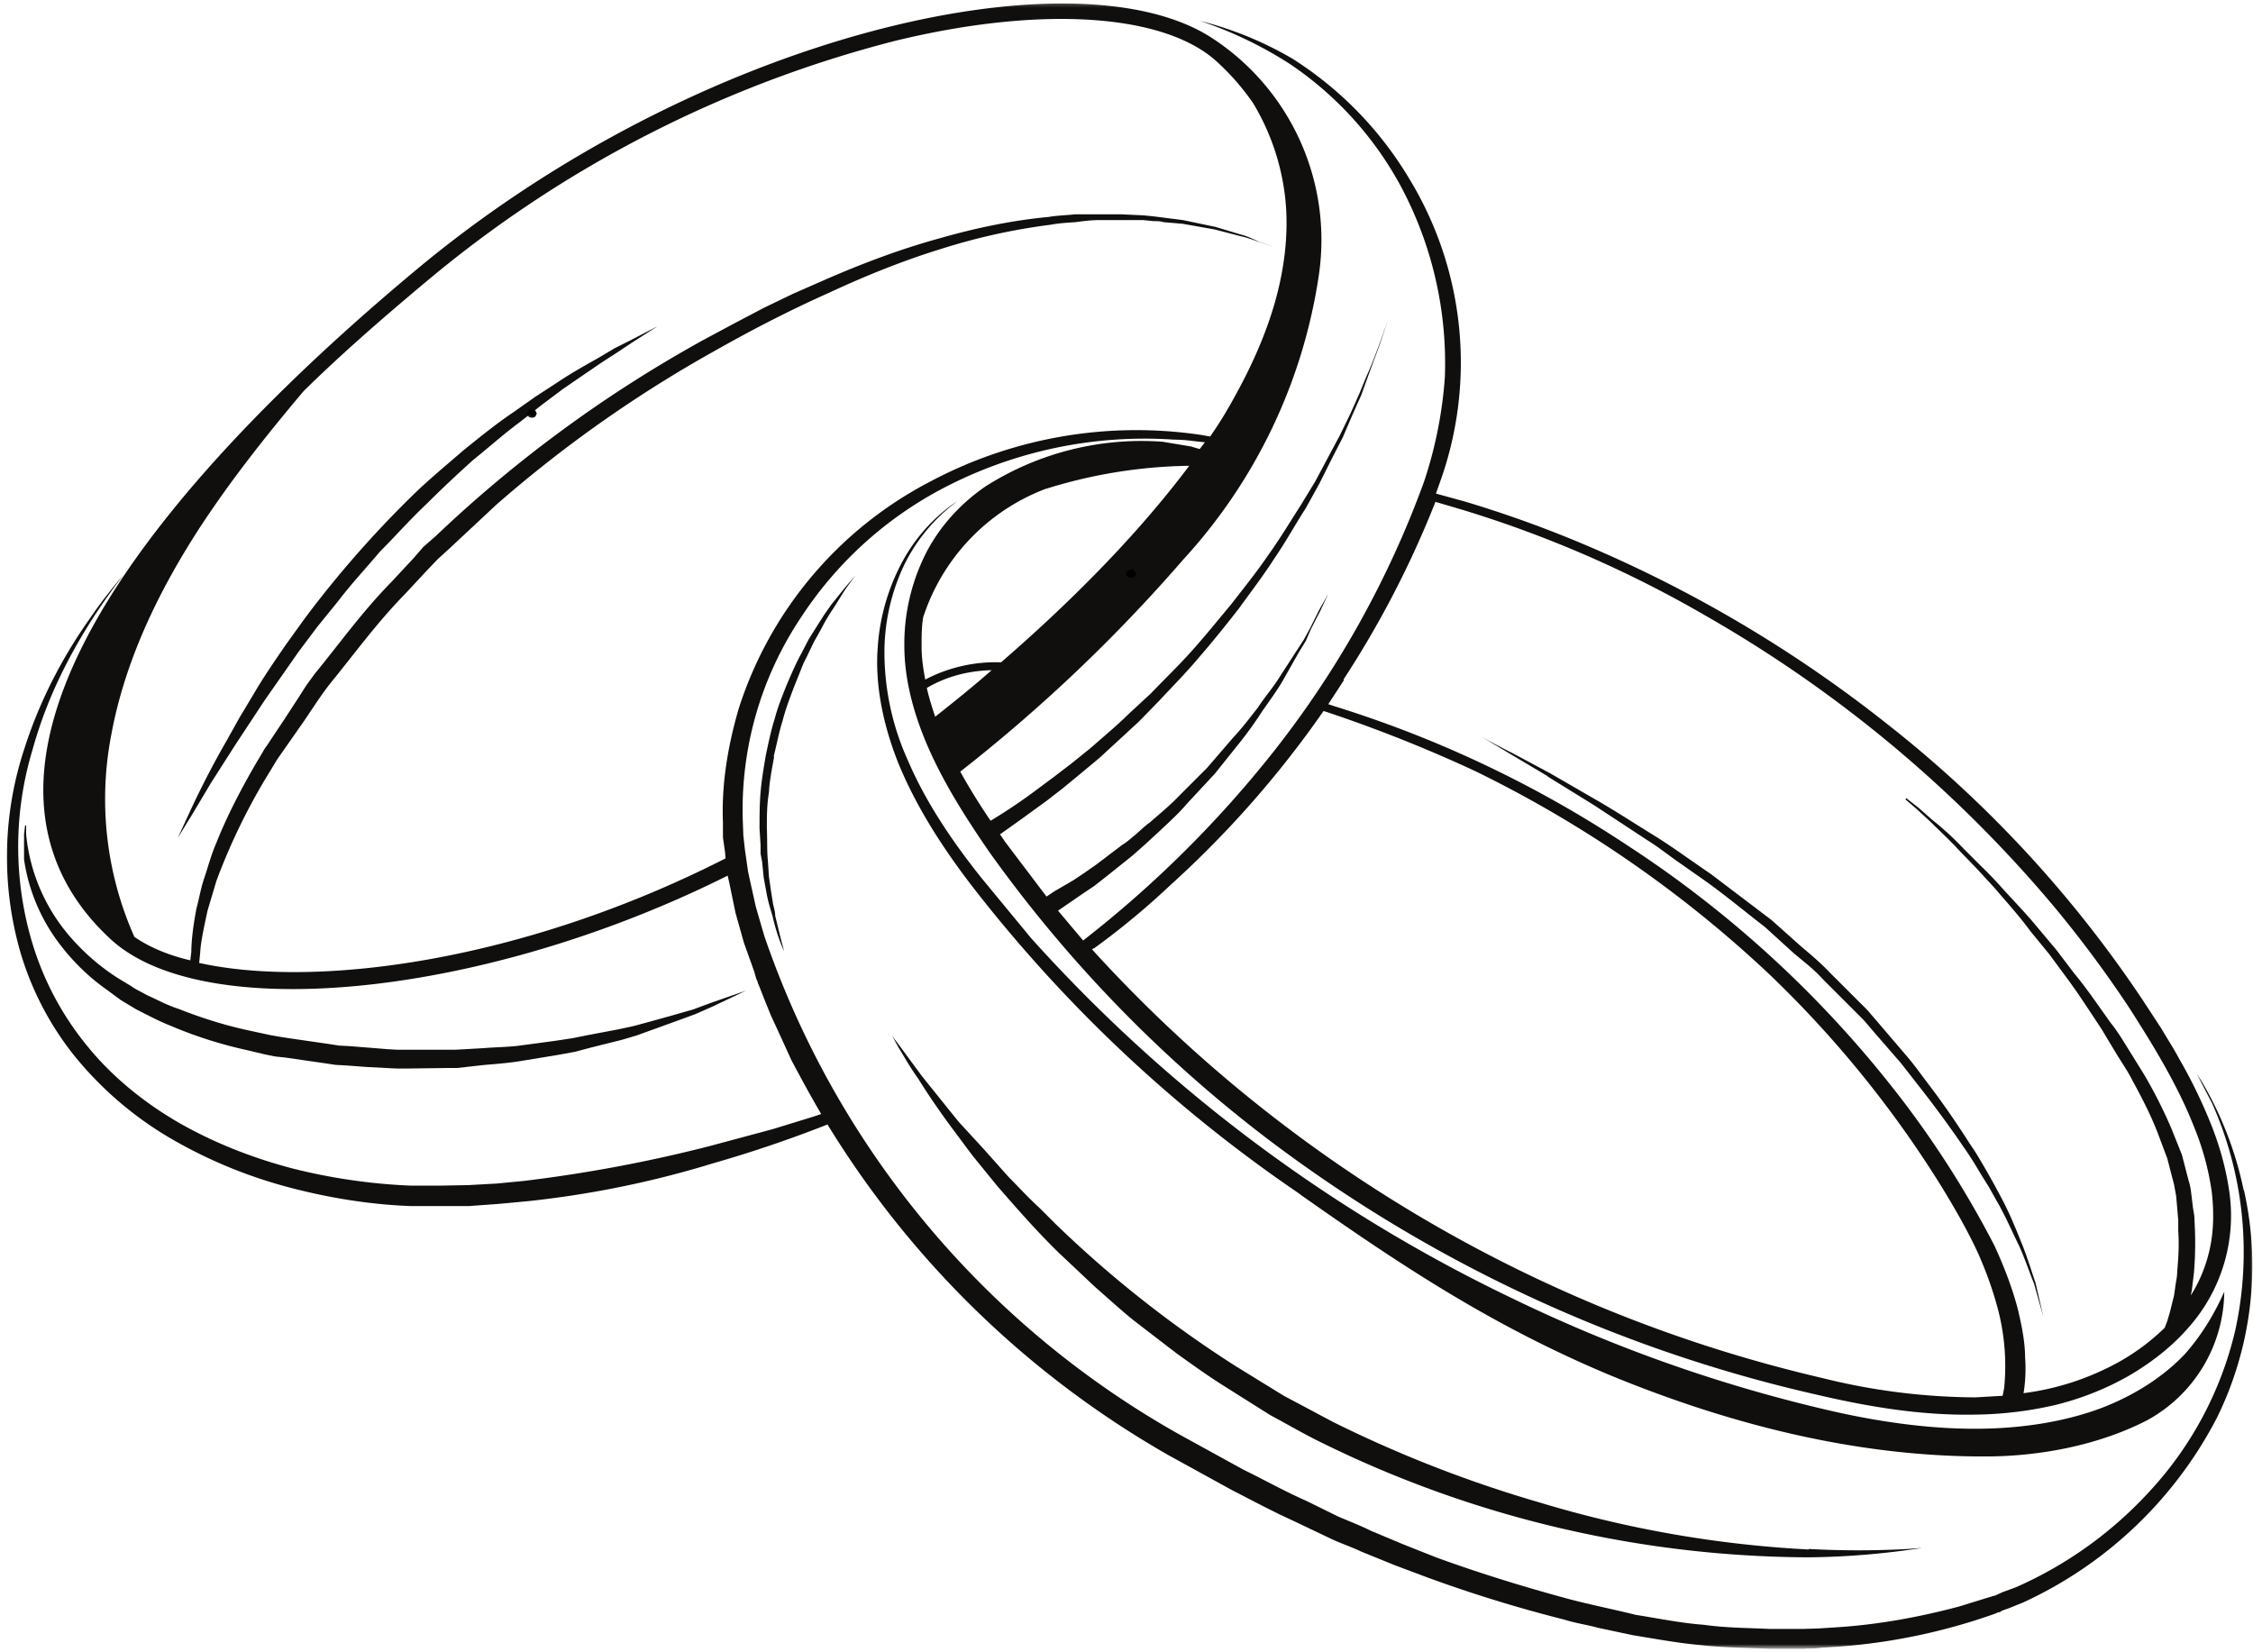 <svg xmlns="http://www.w3.org/2000/svg" fill="none" viewBox="0 0 431 316">
  <path fill="#100F0D" d="m4.8 157.9-.2 1.7v4.8a35 35 0 0 0 6.9 16.3c2.3 3 5.2 6 8.9 8.6l2.7 2 3 1.8c2 1 4.2 2.2 6.5 3.1a82 82 0 0 0 14.3 4.6l3.8.9 2 .4 1.9.2 7.6 1.1 2 .3 1.9.1 4 .3 3.8.2 2 .1h1.9l7.6-.1h2l1.8-.2 3.6-.4c2.5-.2 4.9-.4 7.2-.8l6.7-1.1 3.3-.6 3-.8 6-1.5 2.7-.8 2.5-.9 4.7-1.7 4.1-1.5 3.4-1.5 6.3-3-6.6 2.3-3.5 1.3-4.2 1.2-4.7 1.3-2.6.7-2.8.6-5.8 1.1-3 .6-3.3.5-6.7.9c-2.2.3-4.6.3-7 .5l-3.5.2-1.9.1H76l-1.8-.1-3.7-.3-3.8-.3-1.9-.1-1.9-.3-7.6-1.1-1.9-.3-1.7-.3-3.7-.8c-4.8-1-9.5-2.5-13.8-4.2-2.2-.7-4.2-1.8-6.2-2.7-1-.6-2-1-2.8-1.6l-2.8-1.7a42 42 0 0 1-8.8-7.6A35 35 0 0 1 5 159.6v-1.7ZM117.6 66.6l-3.2 1.9c-2.3 1.3-5 2.8-7.7 4.6l-4.3 2.8L98 79c-3.1 2.1-6.2 4.6-9.3 7.1-3.1 2.7-6.4 5.4-9.4 8.3a202.4 202.4 0 0 0-21 23.9l-3.6 5c-2.2 3.2-4.4 6.4-6.2 9.5l-2.7 4.5-2.4 4.3a172.7 172.7 0 0 0-7 13.5l-2.4 5.2 3-4.9 3.4-5.7 4.6-7.2 5.6-8.5 6.5-9.3 3.6-4.8 3.9-4.8c2.5-3.3 5.4-6.4 8.1-9.6 3-3 5.8-6.2 8.8-9 3-3 6-5.8 9-8.5 3.1-2.5 6-5.1 9-7.3l4.2-3.3 4-3 7.3-5 3.1-2 2.7-1.8 5-3.2-5.4 2.8-2.8 1.4Z"/>
  <mask id="a" width="431" height="316" x="0" y="0" maskUnits="userSpaceOnUse" style="mask-type:luminance">
    <path fill="#fff" d="M1 .3h430v315H1V.3Z"/>
  </mask>
  <g mask="url(#a)">
    <path fill="#100F0D" d="M138.3 157.3v2.9l.4 2.8.1 1.2c-38.5 19.6-78 25-100.7 20l.2-2c.1-2 .7-4.7 1.4-8l1.7-5.7a118.2 118.2 0 0 1 10.4-21.2l1.2-2 1.4-2 2.8-4c2-2.8 3.8-5.8 6-8.6 4.5-5.5 8.9-11.6 14.4-17.2l4-4.3 2.1-2.2 2.3-2.1 9-8.4a244 244 0 0 1 41.4-29.2c7.4-4.2 14.8-8 22.2-11.3 7.3-3.4 14.6-6.3 21.8-8.5a118 118 0 0 1 20.5-4.5c1.6-.3 3.2-.4 4.8-.5 1.5-.2 3-.4 4.6-.4H218.7l2 .2c.6 0 1.3 0 1.9.2l3.6.3 6.2 1.1 5 1.3c1.4.3 2.6.8 3.5 1.1l3 1-2.9-1c-1-.4-2-1-3.5-1.4l-5-1.5-6.2-1.3a1503 1503 0 0 1-5.5-.7l-2-.2-4.2-.2h-9c-1.7.2-3.3.2-5 .5-6.5.6-13.6 2-20.9 4.1-7.3 2-14.8 4.8-22.3 8.1l-5.7 2.5-5.6 2.7-5.7 3-5.6 3a248 248 0 0 0-51.5 37.7l-2.3 2-2 2.3-4.1 4.4c-5.6 5.7-10.1 12-14.7 17.6l-.8 1.1-.8 1.1-1.4 2.2-2.8 4.3-2.8 4.2c-.4.7-.9 1.2-1.3 2l-1.2 2c-3.2 5.5-5.8 10.6-7.7 15.4-1 2.3-1.6 4.6-2.3 6.7-.7 2-1 4-1.5 5.8-.7 3.6-1 6.5-1 8.4l-.2 1.6c-4.3-1-8-2.6-10.7-4.5a64.8 64.8 0 0 1-4.4-38.7c2.6-14.1 9-27.4 17-39.7 5.9-9 12.7-17.6 19.8-26C65 68 73 61 81.5 53.9a227.1 227.1 0 0 1 89.8-46.1c28-6.8 51.6-5.2 61.6 4.1a46 46 0 0 1 6.8 7.8c4 6.6 6.2 14.2 6.4 21.7.3 11.9-3.8 23.4-9.7 34.1-1.4 2.6-3 5.3-4.9 8l-1.7-.3a84 84 0 0 0-52 9 74.5 74.5 0 0 0-36.5 43.4c-2 6.9-3.3 14.2-3 21.8Zm39-25.7c3.7-2.2 8-3.3 12.4-3.4-3.4 3-7 5.9-10.8 8.9-.6-1.8-1.2-3.7-1.6-5.5Zm-1-8c0-1.8 0-3.7.3-5.5a39.3 39.3 0 0 1 23.2-24.5 96 96 0 0 1 27.7-4.5c-9 12-21 24.6-36 37.6-5-.2-10.2 1-14.5 3.3-.4-2.1-.7-4.2-.7-6.3Zm33 57.8a145.7 145.7 0 0 0 14.5-12 194.6 194.6 0 0 0 29.4-33.4 270.6 270.6 0 0 1 29 11.5 227.6 227.6 0 0 1 56.2 38.8 207.3 207.3 0 0 1 32.9 40.5c2.7 4.4 5.1 8.6 7 12.7 1.8 4 3.1 7.8 4 11.3a42.9 42.9 0 0 1 1.1 14.7l-.3 1.5-5.2.3a123 123 0 0 1-29.3-3.7 272.1 272.1 0 0 1-139.7-82l.3-.2ZM257 130A188.5 188.5 0 0 0 274.6 96l5.1 1.5a220.7 220.7 0 0 1 46.8 20.4 247.1 247.1 0 0 1 66 55 221 221 0 0 1 14.9 20c4.6 7.2 9.2 14.7 12.3 22.6a52 52 0 0 1 3.4 12.4c.5 4.3.4 8.6-.8 12.7-.7 2.5-1.8 5-3.2 7.2l.2-1 .4-3.3c.2-2.4.3-5.1.2-8l-.1-2.3c0-.8-.2-1.5-.3-2.3l-.3-2.5c-.1-.8-.2-1.6-.5-2.5l-1.3-5-2-5a90.7 90.7 0 0 0-5.2-10.3l-3.1-5c-1-1.6-2-3.3-3.3-4.9-2.3-3.2-4.5-6.5-7-9.5l-3.5-4.6-3.7-4.4c-2.3-2.8-4.9-5.4-7.2-8a72 72 0 0 0-3.5-3.6l-3.3-3.3a56.6 56.6 0 0 0-6-5.5l-2.6-2.3-2.3-1.8a5012.5 5012.5 0 0 0-.2.2l2.2 1.9 2.5 2.3c1.7 1.7 3.8 3.6 5.8 5.8l3.2 3.3 3.4 3.7c2.2 2.6 4.6 5.2 6.8 8.2l3.6 4.4 3.4 4.6c2.3 3.1 4.4 6.4 6.6 9.7l3 5c1 1.6 2.1 3.2 3 5 1.8 3.3 3.5 6.6 4.8 10l1.8 4.8 1.3 5 .4 2.2.2 2.3.2 2.3v2.1c.2 2.9 0 5.4-.2 7.7 0 1.2-.3 2.2-.4 3.2l-.2 1.4-.3 1.2-.5 2-.5 1.7-.5 1.3a42 42 0 0 1-8.7 6.5 51.1 51.1 0 0 1-18.3 6l.1-.6c.2-1.4.4-3.6.2-6.3 0-2.7-.6-6-1.5-9.6-1-3.7-2.5-7.7-4.4-11.8a189.4 189.4 0 0 0-16.7-26.6 211.5 211.5 0 0 0-53.5-49.9 218.5 218.5 0 0 0-56-26.6l-1.2-.4 3-4.6Zm172.2 97.6a67.8 67.8 0 0 0-8-20.7l-.9-1.4a1911.8 1911.8 0 0 0 2.9 5.6 70 70 0 0 1 4.4 43.4 68.2 68.2 0 0 1-16.4 30.8 76.4 76.4 0 0 1-25.5 18.3l-2.7 1-1.3.6-.4.1h-.1l-.2.1-.7.2-5.5 1.7c-7.5 2-15.5 3.5-23.7 4l-3.1.2-3.1.1h-6.3c-4.2-.2-8.5-.2-12.7-.8-4.2-.3-8.6-1.2-13-1.9-4-1-8.5-1.9-12.7-3-8.5-2.3-17-4.9-25.5-8l-6.3-2.5-6.2-2.6c-2-1-4.1-1.8-6.2-2.7l-6.1-3c-4.1-1.8-8-4-12.1-6l-12-6.6a174 174 0 0 1-79.6-95.5l-1.6-5.5-1.2-5.4-.3-1.4-.2-1.4-.4-2.8-.3-2.7-.1-2.7a66.1 66.1 0 0 1 11-38.8 73 73 0 0 1 26-24.2 83 83 0 0 1 45.5-10c2.1 0 3.8.3 4.9.4l1 .1-1 1.3-1.7-.5-5.4-.9a55.6 55.6 0 0 0-33.8 8.5c-4.4 3-8.5 7.2-11.3 12.5a38.5 38.5 0 0 0-4.3 18c0 6.7 1.9 13.5 4.8 20 3 6.7 7 13 11.4 19.4a255.6 255.6 0 0 0 53.2 54.9 274.4 274.4 0 0 0 105.2 49c9.8 2.3 20 4 30.2 3.8a71 71 0 0 0 15.2-1.8c5-1.2 9.8-3.1 14.2-5.6 4.3-2.5 8.3-5.6 11.5-9.3a32.2 32.2 0 0 0 7.7-26.4c-.7-4.6-2-9-3.7-13.1a96.6 96.6 0 0 0-5.9-12c-1-1.9-2.2-3.7-3.3-5.6l-3.6-5.5a227.8 227.8 0 0 0-49-52.9 249.4 249.4 0 0 0-61.6-35.8 223 223 0 0 0-19.2-6.7l-5.1-1.4-.3-.1.6-1.7a67.6 67.6 0 0 0-5.7-58.5 69 69 0 0 0-22.4-23A67.6 67.6 0 0 0 229.6 4a77.2 77.2 0 0 1 17.1 8.2 66 66 0 0 1 21.1 23.1 71.8 71.8 0 0 1 8.6 36.9 81.1 81.1 0 0 1-4 20 186.1 186.1 0 0 1-29.1 52 214.2 214.2 0 0 1-35.7 35.4l-.4.3-4.8-5.7a1952.1 1952.1 0 0 0 4.8-3.3l2.1-1.4 2.3-1.8 5-4 2.6-2.3 2.6-2.4c1.8-1.7 3.7-3.4 5.3-5.3l5.3-5.7 4.8-6c1.6-2 3-4 4.3-6 1.4-2 2.8-3.9 3.9-5.8l3-5.3 1.4-2.3 1-2.3 1.8-3.5 1.5-3.2-1.7 3-1.8 3.6-1.2 2.2-1.5 2.3-3.3 5.1c-1.2 1.9-2.7 3.6-4 5.6-1.5 1.9-3 3.9-4.7 5.7l-5 5.8-5.4 5.4c-1.7 1.8-3.7 3.4-5.5 5-1 .7-1.8 1.5-2.7 2.3-.9.7-1.7 1.5-2.6 2l-5 3.8-2.3 1.6-2.1 1.4-3.6 2.1-1.5 1-7.8-10.3-1.1-1.6 3.8-2.7 5.1-3.7 3.1-2.4 3.4-2.8 3.6-3 3.7-3.4 3.9-3.6 3.9-4c2.5-2.7 5.2-5.4 7.7-8.4 2.6-3 5-6 7.5-9.2 2.3-3.2 4.7-6.3 6.8-9.6 2.2-3.2 4-6.5 6-9.6l2.6-4.7 2.3-4.6 2.2-4.3 1.8-4.2 1.7-3.8a723.3 723.3 0 0 1 3.4-9.3l1.7-5-1.8 5c-.6 1.6-1.3 3.5-2.3 5.7l-1.4 3.4-1.7 3.8-2 4.1-2.3 4.3-2.4 4.5-2.8 4.6c-2 3.1-3.9 6.3-6.2 9.5-2.1 3.1-4.6 6.2-7 9.3-2.5 3-5 6.1-7.6 9-2.5 2.8-5.3 5.5-7.9 8.2l-4 3.7a86 86 0 0 1-3.8 3.5l-3.8 3.3-3.6 2.9-3.4 2.6-3.1 2.3a104.5 104.5 0 0 1-8.9 6c-2.1-3.1-4.1-6.3-5.8-9.4a305 305 0 0 0 42.6-40.5 102.6 102.6 0 0 0 26-54.5 46.1 46.1 0 0 0-20.4-45.3c-26-17-98.1-1-152.5 44.5-32 26.7-70.2 65.4-71.1 98.2-.3 11.5 4 21.4 12.7 29.5 7 6.6 19.6 9.7 35 9.7 24 0 55-7.6 83.2-21.7l.3 1.3 1.2 5.8 1.6 5.7 2 5.6.4 1.4.2.4.1.4.3.7 1.1 2.8 1.1 2.7 1.3 2.8 2.6 5.7c1.8 3.4 3.7 6.9 5.7 10.3l-1.5.5-7.8 2.4-12.3 3.3a276.2 276.2 0 0 1-35.3 6.6l-5.2.5-5.4.3-5.4.1h-5.6c-7.5-.3-15.2-1.4-22.7-3.3-7.6-2-15-4.9-21.8-8.8-6.7-3.9-12.7-8.8-17.4-14.6a56.9 56.9 0 0 1-10.3-19 64.1 64.1 0 0 1-.2-37.6c3-10.9 7.8-19.3 11.4-25 1.8-2.8 3.4-5 4.4-6.4l1.7-2.2-1.8 2.1c-1.1 1.4-2.8 3.5-4.7 6.3-3.9 5.5-9 13.9-12.5 24.8a66 66 0 0 0-.9 38.7 58 58 0 0 0 10.3 20 67.6 67.6 0 0 0 18.1 15.7 91 91 0 0 0 22.6 9.5c7.8 2.1 15.8 3.4 23.6 3.7h11.4l5.5-.4 5.4-.5a188 188 0 0 0 35.8-7.3 239.4 239.4 0 0 0 21.8-7.4 182.5 182.5 0 0 0 65.3 63.3l12 6.6 6 3.1 3.2 1.6 3 1.4 6.3 3c2 1 4.2 1.7 6.3 2.7l6.4 2.6 6.4 2.4a264 264 0 0 0 26 8c2.2.7 4.4 1 6.6 1.6l6.6 1.4c4.3.7 8.6 1.5 13 1.9 4.5.5 8.9.5 13.2.7h6.5c1-.1 2.1 0 3.2-.2l3.2-.2a114.3 114.3 0 0 0 30.1-6.3l.7-.3h.2l.2-.1.3-.2 1.4-.5 2.7-1.1a78.8 78.8 0 0 0 37-35.3 65.9 65.9 0 0 0 5.2-43.4Z"/>
  </g>
  <path fill="#100F0D" d="M346 296.4a216.2 216.2 0 0 1-51.5-9A237.7 237.7 0 0 1 255 272l-9.4-5-9.1-5.6a217.4 217.4 0 0 1-34.6-27.3l-3-3c-2.2-2-4-4-5.9-5.9l-5-5.6-4.6-5-7-8.7-4.2-5.7-1.5-2 1.2 2.2c.9 1.4 2 3.5 3.8 6 1.6 2.6 3.7 5.7 6.2 9.1l4.1 5.5 4.8 5.9c3.5 4 7.3 8.4 11.7 12.7l6.9 6.5c2.4 2.1 4.9 4.4 7.5 6.5l8.2 6.3c2.8 2 5.7 4.1 8.7 6l9.2 5.8c3.2 1.7 6.4 3.6 9.7 5.2a212.7 212.7 0 0 0 93.2 22 150.8 150.8 0 0 0 21.8-1.8l-2.7.2a174 174 0 0 1-19 0ZM148 144.7c.6-2.3 1-4.6 1.7-6.8.6-2.3 1.4-4.4 2.2-6.5l1.2-3 .6-1.5.7-1.4 1.3-2.7 1.4-2.5c.8-1.6 1.7-3 2.5-4.2l2-3.2 2-2.8-2.2 2.6-2.4 3-1.4 2-1.4 2.2-1.5 2.4-1.4 2.7c-1 1.8-1.9 3.9-2.8 6-.8 2-1.7 4.2-2.3 6.5-.7 2.2-1.2 4.6-1.7 7-.4 2.3-.8 4.7-1 7-.2 2.4-.2 4.7-.2 7l.2 3.2v1.6l.3 1.6.3 3 .5 2.7c.3 1.8.8 3.3 1.2 4.7a36.4 36.4 0 0 0 2.2 6.7l-.8-3.1-.9-3.7c0-.7-.2-1.4-.4-2.2l-.4-2.5-.4-2.8-.2-3c-.2-2-.1-4-.2-6.3 0-2.2 0-4.5.4-6.8.1-2.3.6-4.6 1-6.9ZM418 259l-.8.8c-3.5 3.5-8.6 7-15.1 9.5-6.6 2.5-14.6 3.9-23.3 4-8.8.1-18.2-1.1-28-3.3a287 287 0 0 1-61-21.4 294.8 294.8 0 0 1-92.6-69.2l-9.4-11.4c-6-7.5-10.9-15-14.1-22.5a50.1 50.1 0 0 1-4.5-21.5 39 39 0 0 1 4-16.4 33.5 33.5 0 0 1 9-11l.9-.7-.9.6a32.7 32.7 0 0 0-9.5 10.8 40 40 0 0 0-4.8 16.7c-.5 6.7.9 14.4 4 22.1 3.2 7.8 8 15.5 13.9 23.2a273.8 273.8 0 0 0 63 59.2l-.2-.1c19.6 13.8 37 25.3 59.5 34.7 22.6 9.3 47 15.6 71.8 15.5 10.4 0 21.8-2.2 31-7a28.3 28.3 0 0 0 14.6-24.4v-.1c-1.9 4.3-4.4 8.4-7.6 12Z"/>
  <path fill="#100F0D" d="m296 148.5 8.9 5.5 10.2 6.7c1.8 1.1 3.6 2.5 5.4 3.8l5.7 4c3.8 2.7 7.5 5.8 11.4 8.8l5.5 5c1.9 1.6 3.9 3.1 5.6 5l5.2 5.2 2.6 2.6 2.4 2.8 4.7 5.4 4.3 5.5a212 212 0 0 1 7.8 10.7c1.2 1.7 2.3 3.5 3.3 5.2l1.5 2.4 1.4 2.5c1.8 3.1 3.1 6.2 4.4 8.8 1.2 2.7 2 5.2 2.8 7.1l1.8 6.4-1.5-6.5c-.7-2-1.4-4.4-2.5-7.2-1.1-2.7-2.3-5.8-4-9l-1.4-2.6-1.4-2.5c-1-1.7-2-3.5-3.2-5.2-2.3-3.6-4.8-7.3-7.6-11-1.4-1.8-2.7-3.7-4.3-5.6l-4.7-5.5-2.4-2.8c-.8-1-1.7-1.8-2.6-2.7L350 186c-1.7-1.8-3.6-3.4-5.5-5l-5.6-5-11.6-8.8c-4-2.7-7.6-5.4-11.4-7.7-3.7-2.3-7.1-4.5-10.4-6.4l-9-5.2-7.1-3.8c-4-2-6.2-3.3-6.2-3.3l6 3.6 6.9 4.1Z"/>
  <mask id="b" width="5" height="16" x="99" y="68" maskUnits="userSpaceOnUse" style="mask-type:luminance">
    <path fill="#fff" d="M103.7 68.5h-4.4v15.1h4.4v-15Z"/>
  </mask>
  <g mask="url(#b)">
    <mask id="c" width="4" height="4" x="100" y="77" maskUnits="userSpaceOnUse" style="mask-type:luminance">
      <path fill="#fff" d="M100.4 77.6h3.1v3h-3v-3Z"/>
    </mask>
    <g mask="url(#c)">
      <path fill="#000" d="m100.8 79.1.3-.6.6-.2.7.2.3.6-.3.6a1 1 0 0 1-.7.2 1 1 0 0 1-.6-.2.7.7 0 0 1-.3-.6Z"/>
    </g>
  </g>
  <mask id="d" width="5" height="16" x="214" y="98" maskUnits="userSpaceOnUse" style="mask-type:luminance">
    <path fill="#fff" d="M218.6 98.6h-4.4v15h4.4v-15Z"/>
  </mask>
  <g mask="url(#d)">
    <path fill="#000" d="m215.4 109.7.3-.6.7-.2c.2 0 .5 0 .6.2l.3.6c0 .3 0 .4-.3.6a1 1 0 0 1-.6.2 1 1 0 0 1-.7-.2.7.7 0 0 1-.3-.6Z"/>
  </g>
</svg>
